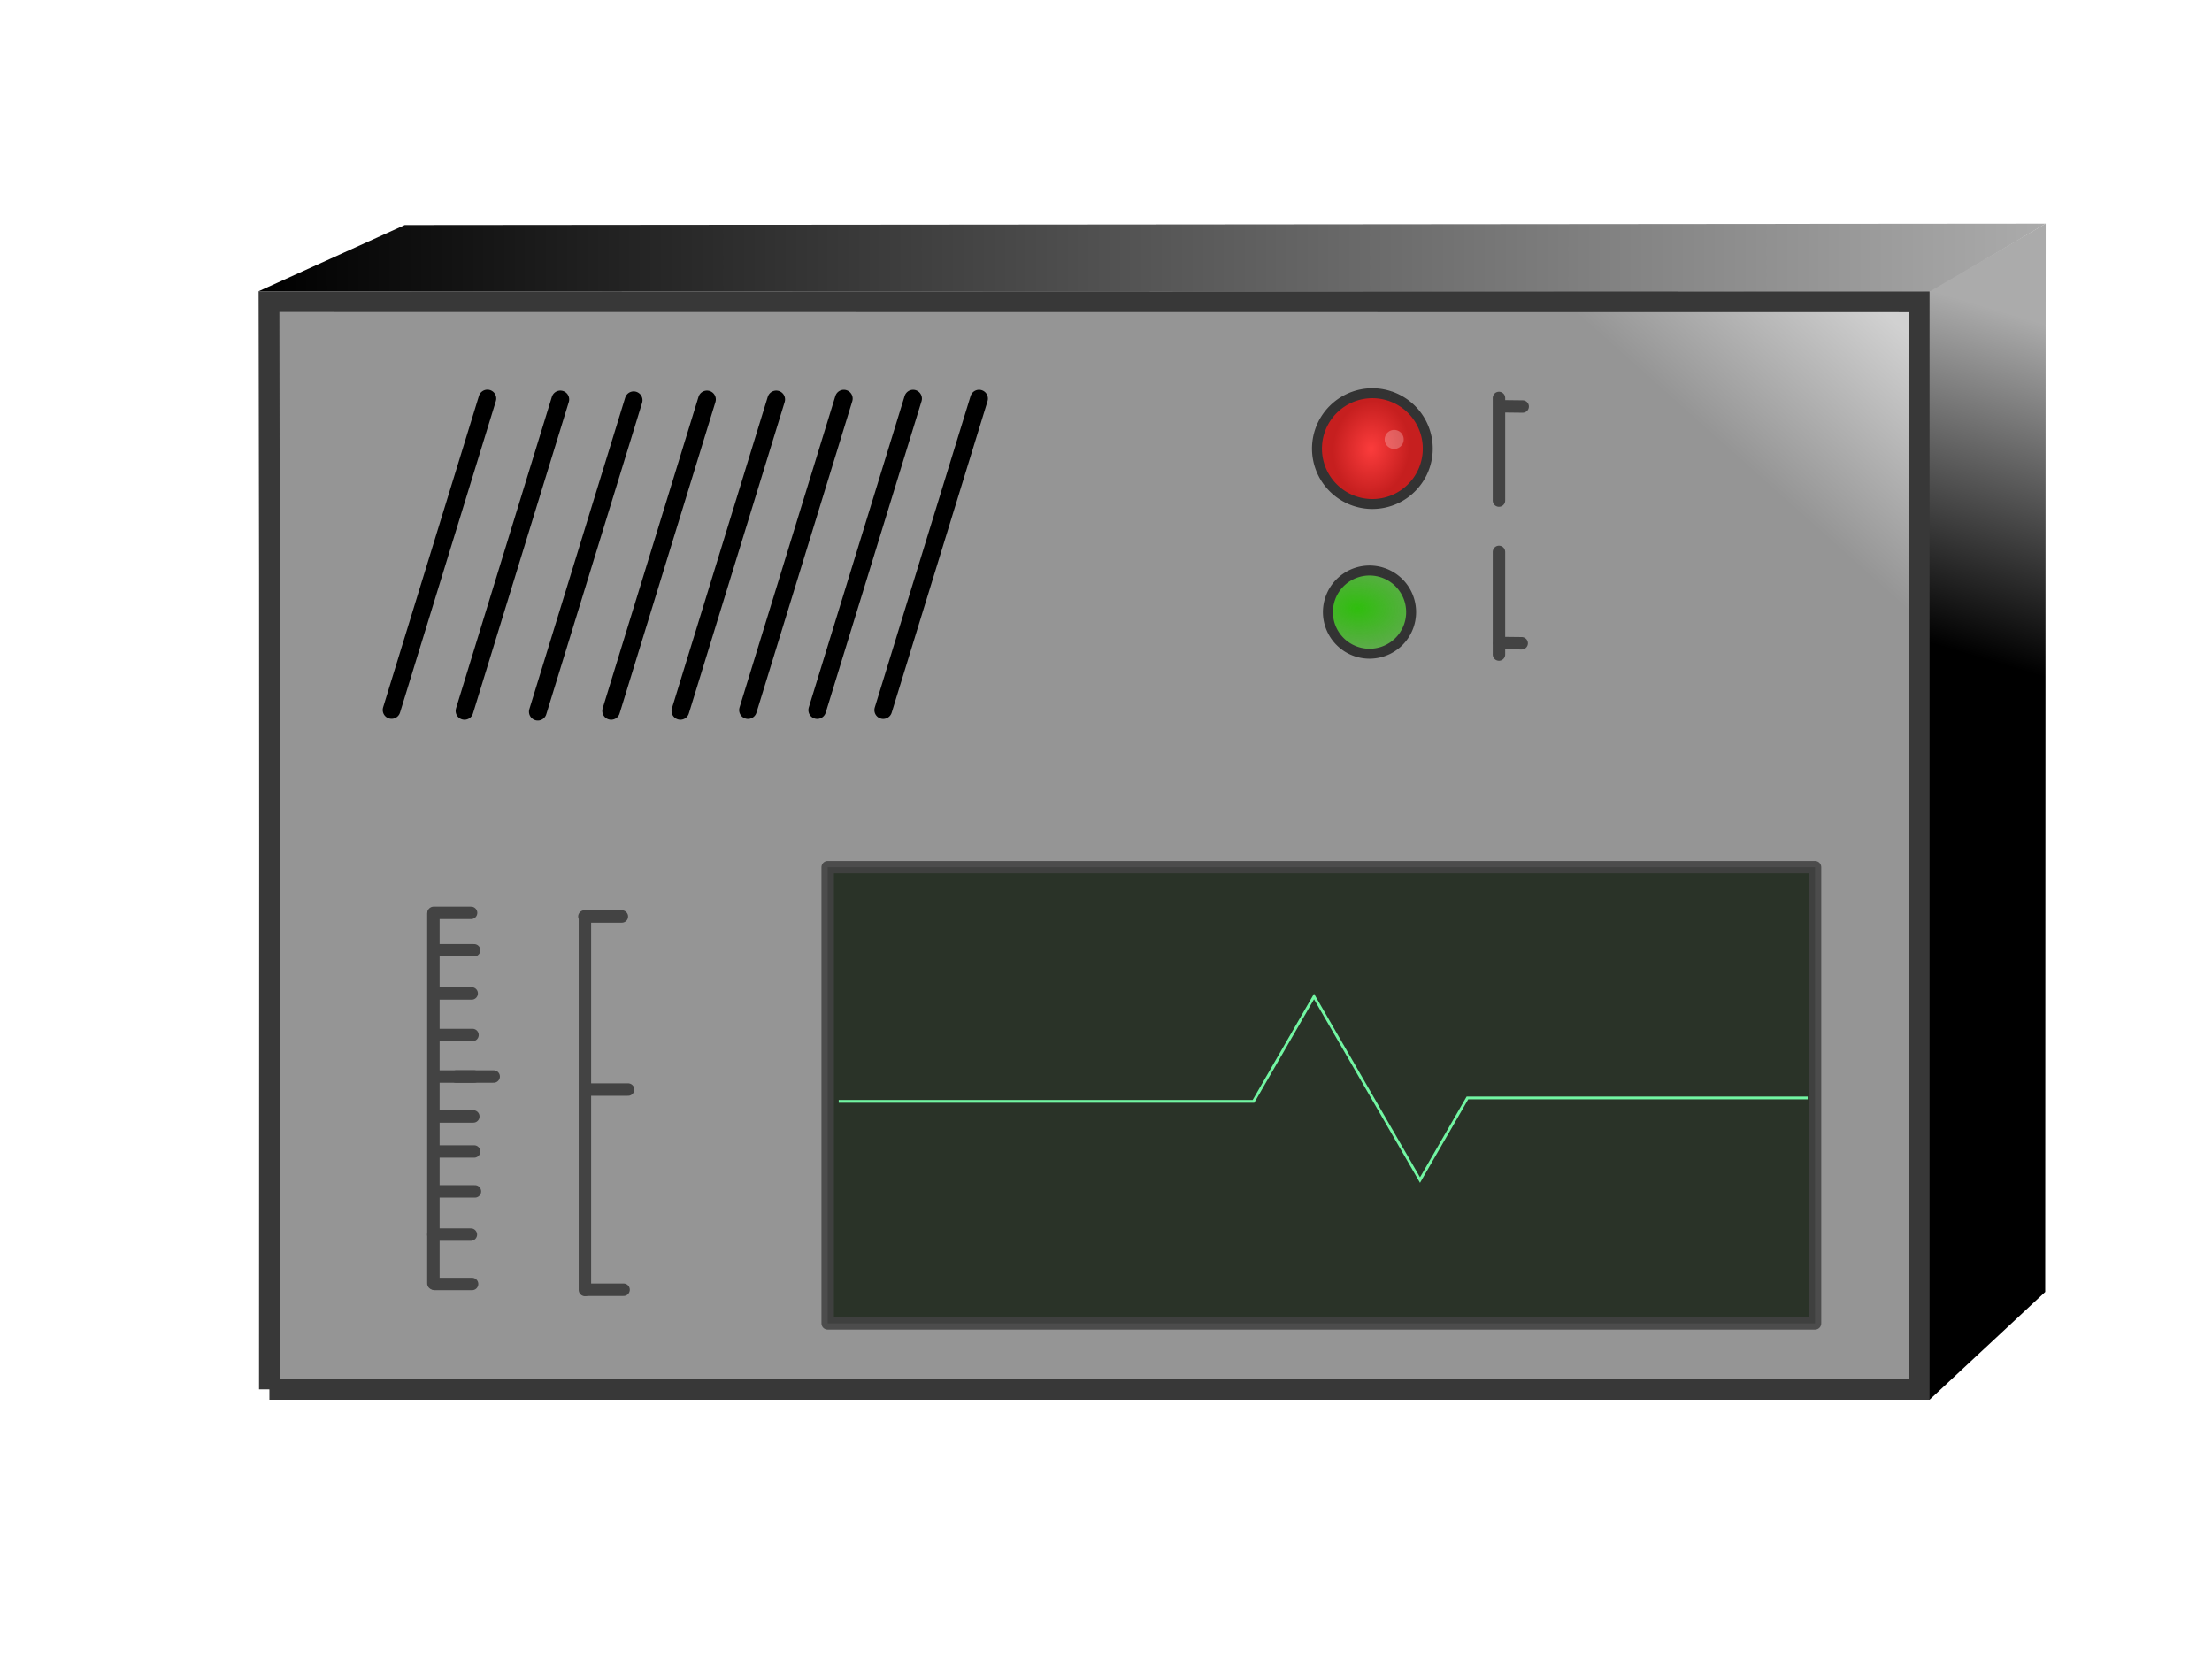 <?xml version="1.0" encoding="UTF-8" standalone="no"?>
<!-- Created with Inkscape (http://www.inkscape.org/) -->

<svg
   xmlns:dc="http://purl.org/dc/elements/1.1/"
   xmlns:cc="http://creativecommons.org/ns#"
   xmlns:rdf="http://www.w3.org/1999/02/22-rdf-syntax-ns#"
   xmlns:svg="http://www.w3.org/2000/svg"
   xmlns="http://www.w3.org/2000/svg"
   xmlns:xlink="http://www.w3.org/1999/xlink"
   xmlns:sodipodi="http://sodipodi.sourceforge.net/DTD/sodipodi-0.dtd"
   xmlns:inkscape="http://www.inkscape.org/namespaces/inkscape"
   width="800px"
   height="600px"
   id="svg2985"
   version="1.1"
   inkscape:version="0.48.4 r9939"
   sodipodi:docname="machine-2.svg"
   inkscape:export-filename="/home/thanhliem/Dropbox/IMAC/patapouf/machine-2.png"
   inkscape:export-xdpi="112"
   inkscape:export-ydpi="112">
  <defs
     id="defs2987">
    <linearGradient
       id="linearGradient3836">
      <stop
         style="stop-color:#000000;stop-opacity:1;"
         offset="0"
         id="stop3838" />
      <stop
         style="stop-color:#ababab;stop-opacity:1;"
         offset="1"
         id="stop3840" />
    </linearGradient>
    <inkscape:path-effect
       effect="spiro"
       id="path-effect3965"
       is_visible="true" />
    <linearGradient
       inkscape:collect="always"
       id="linearGradient3921">
      <stop
         style="stop-color:#2fbe0d;stop-opacity:1;"
         offset="0"
         id="stop3923" />
      <stop
         style="stop-color:#2fbe0d;stop-opacity:0;"
         offset="1"
         id="stop3925" />
    </linearGradient>
    <linearGradient
       inkscape:collect="always"
       id="linearGradient3861">
      <stop
         style="stop-color:#fb3c3c;stop-opacity:1;"
         offset="0"
         id="stop3863" />
      <stop
         style="stop-color:#c61f1f;stop-opacity:1"
         offset="1"
         id="stop3865" />
    </linearGradient>
    <inkscape:path-effect
       effect="spiro"
       id="path-effect3778"
       is_visible="true" />
    <linearGradient
       id="linearGradient3763">
      <stop
         style="stop-color:#959595;stop-opacity:1;"
         offset="0"
         id="stop3765" />
      <stop
         style="stop-color:#d1d1d1;stop-opacity:1;"
         offset="1"
         id="stop3767" />
    </linearGradient>
    <linearGradient
       inkscape:collect="always"
       xlink:href="#linearGradient3763"
       id="linearGradient3773"
       x1="635.44"
       y1="172.009"
       x2="685.367"
       y2="116.249"
       gradientUnits="userSpaceOnUse" />
    <inkscape:path-effect
       effect="spiro"
       id="path-effect3778-2"
       is_visible="true" />
    <inkscape:path-effect
       effect="spiro"
       id="path-effect3778-20"
       is_visible="true" />
    <inkscape:path-effect
       effect="spiro"
       id="path-effect3778-6"
       is_visible="true" />
    <inkscape:path-effect
       effect="spiro"
       id="path-effect3778-7"
       is_visible="true" />
    <inkscape:path-effect
       effect="spiro"
       id="path-effect3778-70"
       is_visible="true" />
    <inkscape:path-effect
       effect="spiro"
       id="path-effect3778-4"
       is_visible="true" />
    <inkscape:path-effect
       effect="spiro"
       id="path-effect3778-8"
       is_visible="true" />
    <radialGradient
       inkscape:collect="always"
       xlink:href="#linearGradient3861"
       id="radialGradient3867"
       cx="496.153"
       cy="162.183"
       fx="496.153"
       fy="162.183"
       r="21.84"
       gradientTransform="matrix(0.084,-0.789,0.632,0.068,351.727,542.747)"
       gradientUnits="userSpaceOnUse" />
    <filter
       inkscape:collect="always"
       id="filter3883"
       x="-0.454"
       width="1.907"
       y="-0.454"
       height="1.907">
      <feGaussianBlur
         inkscape:collect="always"
         stdDeviation="2.914"
         id="feGaussianBlur3885" />
    </filter>
    <radialGradient
       inkscape:collect="always"
       xlink:href="#linearGradient3861-1"
       id="radialGradient3867-5"
       cx="496.153"
       cy="162.183"
       fx="496.153"
       fy="162.183"
       r="21.84"
       gradientTransform="matrix(0.084,-0.789,0.632,0.068,351.727,542.747)"
       gradientUnits="userSpaceOnUse" />
    <linearGradient
       inkscape:collect="always"
       id="linearGradient3861-1">
      <stop
         style="stop-color:#fb3c3c;stop-opacity:1;"
         offset="0"
         id="stop3863-1" />
      <stop
         style="stop-color:#c61f1f;stop-opacity:1"
         offset="1"
         id="stop3865-8" />
    </linearGradient>
    <radialGradient
       inkscape:collect="always"
       xlink:href="#linearGradient3921"
       id="radialGradient3927"
       cx="496.153"
       cy="162.183"
       fx="496.153"
       fy="162.183"
       r="22.439"
       gradientTransform="matrix(2.901,0.157,-0.107,1.964,-931.515,-236.092)"
       gradientUnits="userSpaceOnUse" />
    <inkscape:path-effect
       effect="spiro"
       id="path-effect3965-3"
       is_visible="true" />
    <inkscape:path-effect
       effect="spiro"
       id="path-effect3965-2"
       is_visible="true" />
    <inkscape:path-effect
       effect="spiro"
       id="path-effect3965-2-9"
       is_visible="true" />
    <inkscape:path-effect
       effect="spiro"
       id="path-effect3965-1"
       is_visible="true" />
    <inkscape:path-effect
       effect="spiro"
       id="path-effect3965-7"
       is_visible="true" />
    <inkscape:path-effect
       effect="spiro"
       id="path-effect3965-1-3"
       is_visible="true" />
    <inkscape:path-effect
       effect="spiro"
       id="path-effect3965-1-9"
       is_visible="true" />
    <inkscape:path-effect
       effect="spiro"
       id="path-effect3965-1-9-5"
       is_visible="true" />
    <inkscape:path-effect
       effect="spiro"
       id="path-effect3965-1-9-0"
       is_visible="true" />
    <inkscape:path-effect
       effect="spiro"
       id="path-effect3965-1-9-4"
       is_visible="true" />
    <inkscape:path-effect
       effect="spiro"
       id="path-effect3965-1-9-2"
       is_visible="true" />
    <inkscape:path-effect
       effect="spiro"
       id="path-effect3965-1-9-08"
       is_visible="true" />
    <inkscape:path-effect
       effect="spiro"
       id="path-effect3965-1-9-1"
       is_visible="true" />
    <inkscape:path-effect
       effect="spiro"
       id="path-effect3965-1-9-3"
       is_visible="true" />
    <inkscape:path-effect
       effect="spiro"
       id="path-effect3965-1-9-28"
       is_visible="true" />
    <inkscape:path-effect
       effect="spiro"
       id="path-effect3965-1-9-7"
       is_visible="true" />
    <inkscape:path-effect
       effect="spiro"
       id="path-effect3965-1-9-6"
       is_visible="true" />
    <inkscape:path-effect
       effect="spiro"
       id="path-effect3965-1-9-36"
       is_visible="true" />
    <inkscape:path-effect
       effect="spiro"
       id="path-effect3965-1-9-54"
       is_visible="true" />
    <inkscape:path-effect
       effect="spiro"
       id="path-effect3965-1-9-14"
       is_visible="true" />
    <linearGradient
       inkscape:collect="always"
       xlink:href="#linearGradient3836"
       id="linearGradient3842"
       x1="718.746"
       y1="238.762"
       x2="753.756"
       y2="121.445"
       gradientUnits="userSpaceOnUse" />
    <linearGradient
       inkscape:collect="always"
       xlink:href="#linearGradient3836"
       id="linearGradient3849"
       x1="93.692"
       y1="93.205"
       x2="738.86"
       y2="93.205"
       gradientUnits="userSpaceOnUse" />
  </defs>
  <sodipodi:namedview
     id="base"
     pagecolor="#ffffff"
     bordercolor="#666666"
     borderopacity="1.0"
     inkscape:pageopacity="0.0"
     inkscape:pageshadow="2"
     inkscape:zoom="0.35355339"
     inkscape:cx="293.26649"
     inkscape:cy="385.83054"
     inkscape:current-layer="layer3"
     inkscape:document-units="px"
     showgrid="false"
     showguides="true"
     inkscape:guide-bbox="true"
     inkscape:window-width="1366"
     inkscape:window-height="713"
     inkscape:window-x="0"
     inkscape:window-y="0"
     inkscape:window-maximized="1">
    <sodipodi:guide
       orientation="0,1"
       position="-106.667,623.333"
       id="guide3780" />
    <sodipodi:guide
       orientation="0,1"
       position="-16.667,20"
       id="guide3847" />
  </sodipodi:namedview>
  <g
     inkscape:groupmode="layer"
     id="layer3"
     inkscape:label="Calque 00">
    <path
       style="fill:url(#linearGradient3849);fill-opacity:1;stroke:none"
       d="m 93.524,105.338 604.891,0.188 41.44,-24.649 -593.484,0.509 z"
       id="path3072"
       inkscape:connector-curvature="0"
       sodipodi:nodetypes="ccccc" />
    <path
       style="fill:url(#linearGradient3842);fill-opacity:1;stroke:none"
       d="m 693.64,105.637 4.189,-0.161 42.023,-24.612 -0.173,386.382 -41.825,38.99 -5.047,-0.113 z"
       id="path3066"
       inkscape:connector-curvature="0"
       sodipodi:nodetypes="ccccccc" />
  </g>
  <g
     id="layer1"
     inkscape:label="Layer 1"
     inkscape:groupmode="layer">
    <path
       style="fill:url(#linearGradient3773);fill-opacity:1;stroke:#383838;stroke-width:7.5;stroke-linecap:butt;stroke-linejoin:miter;stroke-miterlimit:4;stroke-opacity:1;stroke-dasharray:none"
       d="m 97.43,502.49 596.667,0 0,-393.333 -596.814,-0.067 c 0.327,131.128 0.147,262.268 0.147,393.4 z"
       id="path2993"
       inkscape:connector-curvature="0"
       sodipodi:nodetypes="ccccc" />
    <path
       style="fill:none;stroke:#434343;stroke-width:4.5;stroke-linecap:round;stroke-linejoin:miter;stroke-miterlimit:4;stroke-opacity:1;stroke-dasharray:none"
       d="m 170.884,374.315 -13.553,0"
       id="path3963-1-7-8"
       inkscape:path-effect="#path-effect3965-1-9-3"
       inkscape:original-d="m 170.88413,374.31509 -13.55288,0"
       inkscape:connector-curvature="0" />
    <path
       style="fill:none;stroke:#434343;stroke-width:4.5;stroke-linecap:round;stroke-linejoin:miter;stroke-miterlimit:4;stroke-opacity:1;stroke-dasharray:none"
       d="m 171.473,343.674 -13.553,0"
       id="path3963-1-7-65"
       inkscape:path-effect="#path-effect3965-1-9-28"
       inkscape:original-d="m 171.4734,343.67379 -13.55288,0"
       inkscape:connector-curvature="0" />
    <path
       style="fill:none;stroke:#434343;stroke-width:4.5;stroke-linecap:round;stroke-linejoin:miter;stroke-miterlimit:4;stroke-opacity:1;stroke-dasharray:none"
       d="m 171.179,403.778 -13.553,0"
       id="path3963-1-7-4"
       inkscape:path-effect="#path-effect3965-1-9-7"
       inkscape:original-d="m 171.17876,403.77787 -13.55288,0"
       inkscape:connector-curvature="0" />
    <path
       style="fill:none;stroke:#434343;stroke-width:4.5;stroke-linecap:round;stroke-linejoin:miter;stroke-miterlimit:4;stroke-opacity:1;stroke-dasharray:none"
       d="m 171.473,416.447 -13.553,0"
       id="path3963-1-7-1"
       inkscape:path-effect="#path-effect3965-1-9-6"
       inkscape:original-d="m 171.47339,416.44685 -13.55288,0"
       inkscape:connector-curvature="0" />
    <path
       style="fill:none;stroke:#434343;stroke-width:4.5;stroke-linecap:round;stroke-linejoin:miter;stroke-miterlimit:4;stroke-opacity:1;stroke-dasharray:none"
       d="m 171.768,430.884 -13.553,0"
       id="path3963-1-7-45"
       inkscape:path-effect="#path-effect3965-1-9-36"
       inkscape:original-d="m 171.76802,430.88362 -13.55288,0"
       inkscape:connector-curvature="0" />
    <path
       style="fill:none;stroke:#434343;stroke-width:4.5;stroke-linecap:round;stroke-linejoin:miter;stroke-miterlimit:4;stroke-opacity:1;stroke-dasharray:none"
       d="m 170.295,446.499 -13.553,0"
       id="path3963-1-7-2"
       inkscape:path-effect="#path-effect3965-1-9-54"
       inkscape:original-d="m 170.29489,446.4989 -13.55288,0"
       inkscape:connector-curvature="0" />
    <path
       style="fill:none;stroke:#434343;stroke-width:4.5;stroke-linecap:round;stroke-linejoin:miter;stroke-miterlimit:4;stroke-opacity:1;stroke-dasharray:none"
       d="m 178.544,389.341 -13.553,0"
       id="path3963-1-7-77"
       inkscape:path-effect="#path-effect3965-1-9-14"
       inkscape:original-d="m 178.54446,389.3411 -13.55288,0"
       inkscape:connector-curvature="0" />
    <rect
       style="opacity:0.876;fill:#1c261a;fill-opacity:1;stroke:#434343;stroke-width:4.5;stroke-linecap:round;stroke-linejoin:round;stroke-miterlimit:4;stroke-opacity:1;stroke-dasharray:none"
       id="rect4207"
       width="357.089"
       height="164.992"
       x="299.342"
       y="313.622" />
    <path
       style="fill:none;stroke:#72f6a3;stroke-width:1px;stroke-linecap:butt;stroke-linejoin:miter;stroke-opacity:1;fill-opacity:1"
       d="m 303.333,398.333 150,0 21.904,-37.939 23.117,40.04 15.215,26.354 17.151,-29.706 115.947,0 7.112,0"
       id="path4228"
       inkscape:connector-curvature="0" />
  </g>
  <g
     inkscape:groupmode="layer"
     id="layer2"
     inkscape:label="Calque 2">
    <path
       style="fill:none;stroke:#000000;stroke-width:6.4;stroke-linecap:round;stroke-linejoin:miter;stroke-miterlimit:4;stroke-opacity:1;stroke-dasharray:none"
       d="M 176.275,144.116 141.611,256.776"
       id="path3776"
       inkscape:path-effect="#path-effect3778"
       inkscape:original-d="M 176.27526,144.11613 141.61128,256.77558"
       inkscape:connector-curvature="0" />
    <path
       style="fill:none;stroke:#000000;stroke-width:6.4;stroke-linecap:round;stroke-linejoin:miter;stroke-miterlimit:4;stroke-opacity:1;stroke-dasharray:none"
       d="M 202.653,144.45 167.989,257.109"
       id="path3776-5"
       inkscape:path-effect="#path-effect3778-2"
       inkscape:original-d="M 202.65289,144.44957 167.98891,257.10902"
       inkscape:connector-curvature="0" />
    <path
       style="fill:none;stroke:#000000;stroke-width:6.4;stroke-linecap:round;stroke-linejoin:miter;stroke-miterlimit:4;stroke-opacity:1;stroke-dasharray:none"
       d="M 229.169,144.744 194.505,257.404"
       id="path3776-2"
       inkscape:path-effect="#path-effect3778-20"
       inkscape:original-d="M 229.1694,144.7442 194.50542,257.40365"
       inkscape:connector-curvature="0" />
    <path
       style="fill:none;stroke:#000000;stroke-width:6.4;stroke-linecap:round;stroke-linejoin:miter;stroke-miterlimit:4;stroke-opacity:1;stroke-dasharray:none"
       d="M 255.686,144.45 221.022,257.109"
       id="path3776-50"
       inkscape:path-effect="#path-effect3778-6"
       inkscape:original-d="M 255.6859,144.44957 221.02192,257.10902"
       inkscape:connector-curvature="0" />
    <path
       style="fill:none;stroke:#000000;stroke-width:6.4;stroke-linecap:round;stroke-linejoin:miter;stroke-miterlimit:4;stroke-opacity:1;stroke-dasharray:none"
       d="M 280.729,144.45 246.065,257.109"
       id="path3776-29"
       inkscape:path-effect="#path-effect3778-7"
       inkscape:original-d="M 280.72927,144.44957 246.06529,257.10902"
       inkscape:connector-curvature="0" />
    <path
       style="fill:none;stroke:#000000;stroke-width:6.4;stroke-linecap:round;stroke-linejoin:miter;stroke-miterlimit:4;stroke-opacity:1;stroke-dasharray:none"
       d="M 305.183,144.155 270.519,256.814"
       id="path3776-294"
       inkscape:path-effect="#path-effect3778-70"
       inkscape:original-d="M 305.18338,144.15494 270.5194,256.81439"
       inkscape:connector-curvature="0" />
    <path
       style="fill:none;stroke:#000000;stroke-width:6.4;stroke-linecap:round;stroke-linejoin:miter;stroke-miterlimit:4;stroke-opacity:1;stroke-dasharray:none"
       d="M 330.227,144.155 295.563,256.814"
       id="path3776-507"
       inkscape:path-effect="#path-effect3778-4"
       inkscape:original-d="M 330.22674,144.15494 295.56276,256.81439"
       inkscape:connector-curvature="0" />
    <path
       style="fill:none;stroke:#000000;stroke-width:6.4;stroke-linecap:round;stroke-linejoin:miter;stroke-miterlimit:4;stroke-opacity:1;stroke-dasharray:none"
       d="M 354.092,144.155 319.428,256.814"
       id="path3776-7"
       inkscape:path-effect="#path-effect3778-8"
       inkscape:original-d="M 354.09159,144.15495 319.42761,256.8144"
       inkscape:connector-curvature="0" />
    <path
       sodipodi:type="arc"
       style="fill:url(#radialGradient3867);fill-opacity:1.0;stroke:#333333;stroke-width:3.6;stroke-miterlimit:4;stroke-opacity:1;stroke-dasharray:none"
       id="path3859"
       sodipodi:cx="496.15326"
       sodipodi:cy="162.18304"
       sodipodi:rx="20.034693"
       sodipodi:ry="20.034693"
       d="m 502.681,143.242 a 20.035,20.035 0 1 1 -0.012,-0.004"
       sodipodi:start="5.0442782"
       sodipodi:end="11.326853"
       sodipodi:open="true" />
    <path
       sodipodi:type="arc"
       style="opacity:0.516;fill:#fff3f3;fill-opacity:1;stroke:none;filter:url(#filter3883)"
       id="path3869"
       sodipodi:cx="440.20834"
       sodipodi:cy="197.29167"
       sodipodi:rx="7.7083335"
       sodipodi:ry="7.7083335"
       d="m 442.72,190.004 a 7.708,7.708 0 1 1 -0.004,-0.002"
       sodipodi:start="5.0442782"
       sodipodi:end="11.326853"
       sodipodi:open="true"
       transform="matrix(0.446,0,0,0.446,308.312,71.097)" />
    <path
       transform="matrix(0.751,0,0,0.751,122.556,99.531)"
       sodipodi:type="arc"
       style="fill:url(#radialGradient3927);fill-opacity:1;stroke:#333333;stroke-width:4.797;stroke-miterlimit:4;stroke-opacity:1;stroke-dasharray:none"
       id="path3859-8"
       sodipodi:cx="496.15326"
       sodipodi:cy="162.18304"
       sodipodi:rx="20.034693"
       sodipodi:ry="20.034693"
       d="m 502.681,143.242 a 20.035,20.035 0 1 1 -0.012,-0.004"
       sodipodi:start="5.0442782"
       sodipodi:end="11.326853"
       sodipodi:open="true" />
    <path
       style="fill:none;stroke:#434343;stroke-width:4.5;stroke-linecap:round;stroke-linejoin:miter;stroke-opacity:1;stroke-miterlimit:4;stroke-dasharray:none"
       d="m 542.115,143.916 0,37.123"
       id="path3963"
       inkscape:path-effect="#path-effect3965"
       inkscape:original-d="m 542.1152,143.91613 0,37.1231"
       inkscape:connector-curvature="0" />
    <path
       style="fill:none;stroke:#434343;stroke-width:4.5;stroke-linecap:round;stroke-linejoin:miter;stroke-miterlimit:4;stroke-opacity:1;stroke-dasharray:none"
       d="m 542.115,199.601 0,37.123"
       id="path3963-5"
       inkscape:path-effect="#path-effect3965-3"
       inkscape:original-d="m 542.1152,199.60079 0,37.1231"
       inkscape:connector-curvature="0" />
    <path
       style="fill:none;stroke:#434343;stroke-width:4.5;stroke-linecap:round;stroke-linejoin:miter;stroke-miterlimit:4;stroke-opacity:1;stroke-dasharray:none"
       d="m 550.337,232.649 -8.055,-0.09"
       id="path3963-51"
       inkscape:path-effect="#path-effect3965-2"
       inkscape:original-d="m 550.3372,232.64887 -8.05507,-0.0899"
       inkscape:connector-curvature="0" />
    <path
       style="fill:none;stroke:#434343;stroke-width:4.5;stroke-linecap:round;stroke-linejoin:miter;stroke-miterlimit:4;stroke-opacity:1;stroke-dasharray:none"
       d="m 550.694,147.024 -8.055,-0.09"
       id="path3963-51-6"
       inkscape:path-effect="#path-effect3965-2-9"
       inkscape:original-d="m 550.69421,147.02412 -8.05507,-0.0899"
       inkscape:connector-curvature="0" />
    <path
       style="fill:none;stroke:#434343;stroke-width:4.5;stroke-linecap:round;stroke-linejoin:miter;stroke-miterlimit:4;stroke-opacity:1;stroke-dasharray:none"
       d="m 156.742,330.416 0,133.761"
       id="path3963-1"
       inkscape:path-effect="#path-effect3965-1"
       inkscape:original-d="m 156.742,330.41553 0,133.76103"
       inkscape:connector-curvature="0" />
    <path
       style="fill:none;stroke:#434343;stroke-width:4.5;stroke-linecap:round;stroke-linejoin:miter;stroke-miterlimit:4;stroke-opacity:1;stroke-dasharray:none"
       d="m 211.543,332.773 0,133.761"
       id="path3963-1-1"
       inkscape:path-effect="#path-effect3965-1-3"
       inkscape:original-d="m 211.54278,332.77256 0,133.76103"
       inkscape:connector-curvature="0" />
    <path
       style="fill:none;stroke:#434343;stroke-width:4.5;stroke-linecap:round;stroke-linejoin:miter;stroke-miterlimit:4;stroke-opacity:1;stroke-dasharray:none"
       d="m 170.369,330.148 -13.553,0"
       id="path3963-1-7"
       inkscape:path-effect="#path-effect3965-1-9"
       inkscape:original-d="m 170.36891,330.14841 -13.55288,0"
       inkscape:connector-curvature="0" />
    <path
       style="fill:none;stroke:#434343;stroke-width:4.5;stroke-linecap:round;stroke-linejoin:miter;stroke-miterlimit:4;stroke-opacity:1;stroke-dasharray:none"
       d="m 224.901,331.458 -13.553,0"
       id="path3963-1-7-6"
       inkscape:path-effect="#path-effect3965-1-9-5"
       inkscape:original-d="m 224.90144,331.45833 -13.55288,0"
       inkscape:connector-curvature="0" />
    <path
       style="fill:none;stroke:#434343;stroke-width:4.5;stroke-linecap:round;stroke-linejoin:miter;stroke-miterlimit:4;stroke-opacity:1;stroke-dasharray:none"
       d="m 170.735,464.375 -13.553,0"
       id="path3963-1-7-5"
       inkscape:path-effect="#path-effect3965-1-9-0"
       inkscape:original-d="m 170.73477,464.375 -13.55288,0"
       inkscape:connector-curvature="0" />
    <path
       style="fill:none;stroke:#434343;stroke-width:4.5;stroke-linecap:round;stroke-linejoin:miter;stroke-miterlimit:4;stroke-opacity:1;stroke-dasharray:none"
       d="m 225.526,466.458 -13.553,0"
       id="path3963-1-7-7"
       inkscape:path-effect="#path-effect3965-1-9-4"
       inkscape:original-d="m 225.52644,466.45833 -13.55288,0"
       inkscape:connector-curvature="0" />
    <path
       style="fill:none;stroke:#434343;stroke-width:4.5;stroke-linecap:round;stroke-linejoin:miter;stroke-miterlimit:4;stroke-opacity:1;stroke-dasharray:none"
       d="m 171.473,389.341 -13.553,0"
       id="path3963-1-7-71"
       inkscape:path-effect="#path-effect3965-1-9-2"
       inkscape:original-d="m 171.47339,389.34111 -13.55288,0"
       inkscape:connector-curvature="0" />
    <path
       style="fill:none;stroke:#434343;stroke-width:4.5;stroke-linecap:round;stroke-linejoin:miter;stroke-miterlimit:4;stroke-opacity:1;stroke-dasharray:none"
       d="m 227.158,394.055 -13.553,0"
       id="path3963-1-7-3"
       inkscape:path-effect="#path-effect3965-1-9-08"
       inkscape:original-d="m 227.15805,394.05515 -13.55288,0"
       inkscape:connector-curvature="0" />
    <path
       style="fill:none;stroke:#434343;stroke-width:4.5;stroke-linecap:round;stroke-linejoin:miter;stroke-miterlimit:4;stroke-opacity:1;stroke-dasharray:none"
       d="m 170.59,359.289 -13.553,0"
       id="path3963-1-7-56"
       inkscape:path-effect="#path-effect3965-1-9-1"
       inkscape:original-d="m 170.58951,359.28906 -13.55288,0"
       inkscape:connector-curvature="0" />
  </g>
</svg>
